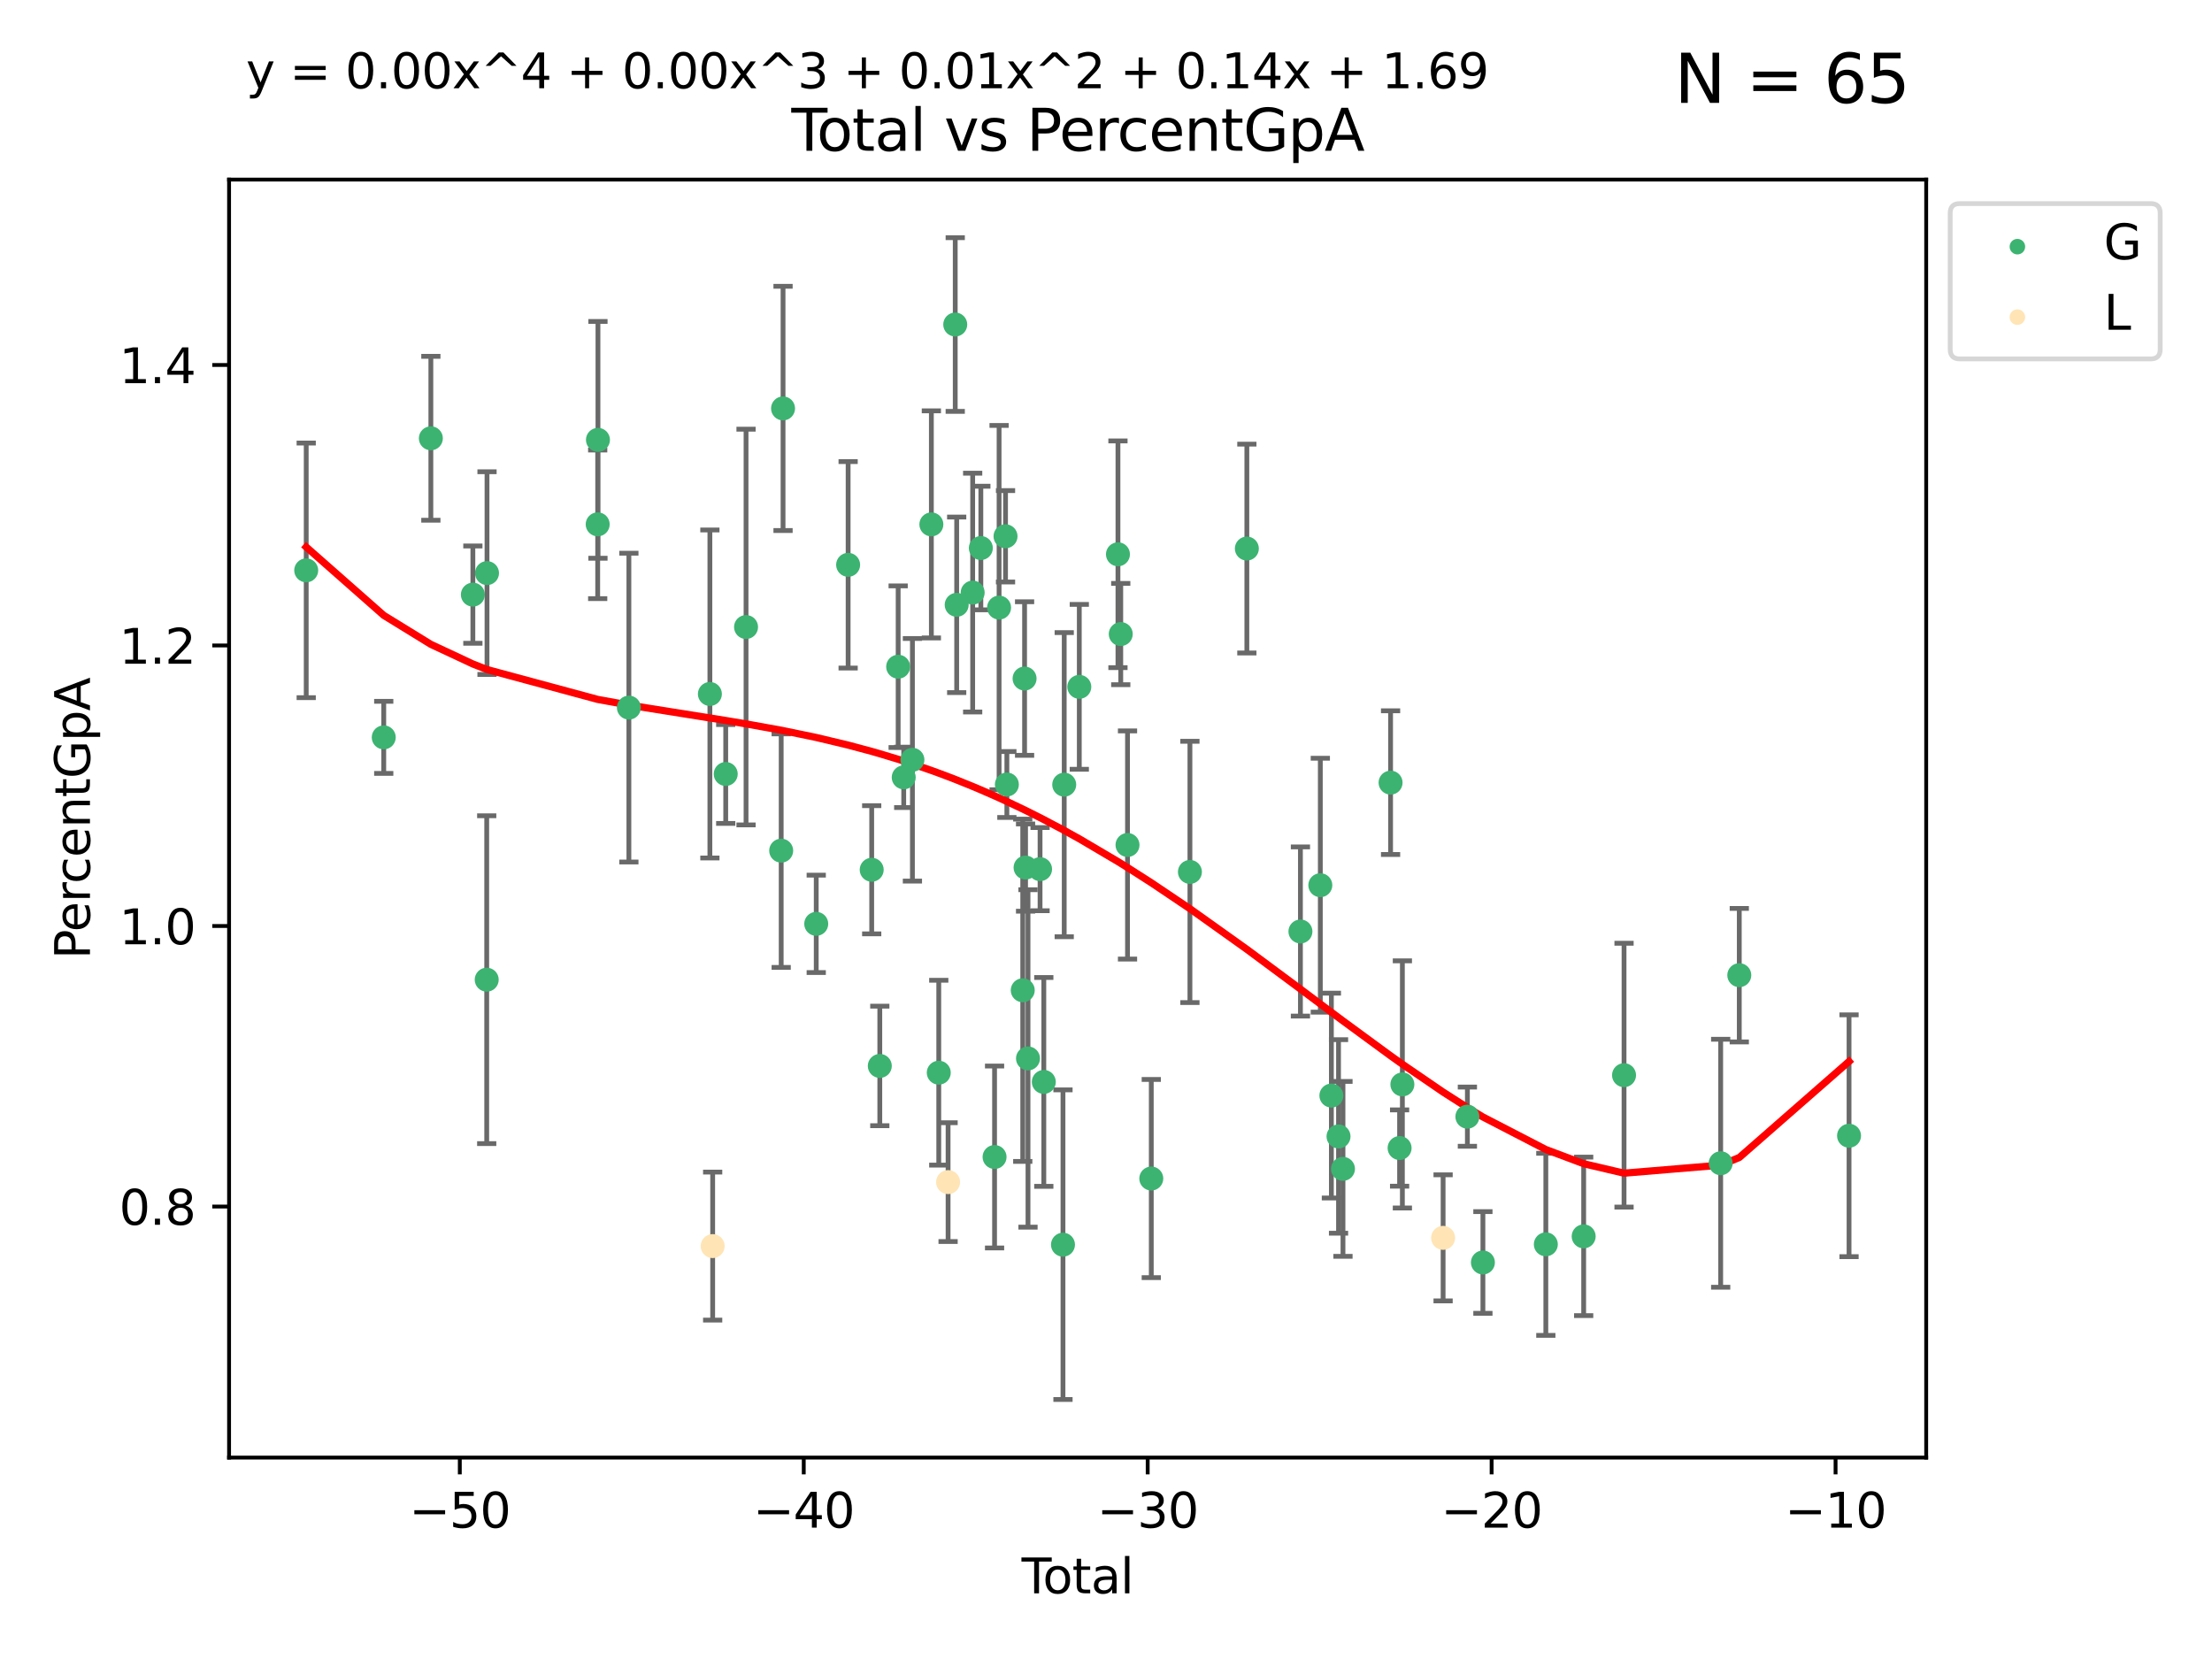 <?xml version="1.0" encoding="utf-8" standalone="no"?>
<!DOCTYPE svg PUBLIC "-//W3C//DTD SVG 1.1//EN"
  "http://www.w3.org/Graphics/SVG/1.1/DTD/svg11.dtd">
<svg xmlns:xlink="http://www.w3.org/1999/xlink" width="460.8pt" height="345.6pt" viewBox="0 0 460.8 345.6" xmlns="http://www.w3.org/2000/svg" version="1.1">
 <defs>
  <style type="text/css">*{stroke-linejoin: round; stroke-linecap: butt}</style>
 </defs>
 <g id="figure_1">
  <g id="patch_1">
   <path d="M 0 345.6 
L 460.8 345.6 
L 460.8 0 
L 0 0 
z
" style="fill: #ffffff"/>
  </g>
  <g id="axes_1">
   <g id="patch_2">
    <path d="M 47.72 303.64 
L 401.26 303.64 
L 401.26 37.411 
L 47.72 37.411 
z
" style="fill: #ffffff"/>
   </g>
   <g id="PathCollection_1">
    <defs>
     <path id="mf339934a9b" d="M 0 1.118 
C 0.297 1.118 0.581 1 0.791 0.791 
C 1 0.581 1.118 0.297 1.118 0 
C 1.118 -0.297 1 -0.581 0.791 -0.791 
C 0.581 -1 0.297 -1.118 0 -1.118 
C -0.297 -1.118 -0.581 -1 -0.791 -0.791 
C -1 -0.581 -1.118 -0.297 -1.118 0 
C -1.118 0.297 -1 0.581 -0.791 0.791 
C -0.581 1 -0.297 1.118 0 1.118 
z
" style="stroke: #3cb371"/>
    </defs>
    <g clip-path="url(#p3afddd580c)">
     <use xlink:href="#mf339934a9b" x="63.79" y="118.816" style="fill: #3cb371; stroke: #3cb371"/>
     <use xlink:href="#mf339934a9b" x="79.941" y="153.606" style="fill: #3cb371; stroke: #3cb371"/>
     <use xlink:href="#mf339934a9b" x="89.756" y="91.305" style="fill: #3cb371; stroke: #3cb371"/>
     <use xlink:href="#mf339934a9b" x="98.507" y="123.872" style="fill: #3cb371; stroke: #3cb371"/>
     <use xlink:href="#mf339934a9b" x="101.391" y="204.085" style="fill: #3cb371; stroke: #3cb371"/>
     <use xlink:href="#mf339934a9b" x="101.454" y="119.387" style="fill: #3cb371; stroke: #3cb371"/>
     <use xlink:href="#mf339934a9b" x="124.51" y="109.229" style="fill: #3cb371; stroke: #3cb371"/>
     <use xlink:href="#mf339934a9b" x="124.565" y="91.63" style="fill: #3cb371; stroke: #3cb371"/>
     <use xlink:href="#mf339934a9b" x="131.008" y="147.406" style="fill: #3cb371; stroke: #3cb371"/>
     <use xlink:href="#mf339934a9b" x="147.883" y="144.568" style="fill: #3cb371; stroke: #3cb371"/>
     <use xlink:href="#mf339934a9b" x="151.182" y="161.236" style="fill: #3cb371; stroke: #3cb371"/>
     <use xlink:href="#mf339934a9b" x="155.414" y="130.623" style="fill: #3cb371; stroke: #3cb371"/>
     <use xlink:href="#mf339934a9b" x="162.736" y="177.207" style="fill: #3cb371; stroke: #3cb371"/>
     <use xlink:href="#mf339934a9b" x="163.123" y="85.081" style="fill: #3cb371; stroke: #3cb371"/>
     <use xlink:href="#mf339934a9b" x="170.036" y="192.454" style="fill: #3cb371; stroke: #3cb371"/>
     <use xlink:href="#mf339934a9b" x="176.681" y="117.663" style="fill: #3cb371; stroke: #3cb371"/>
     <use xlink:href="#mf339934a9b" x="181.591" y="181.187" style="fill: #3cb371; stroke: #3cb371"/>
     <use xlink:href="#mf339934a9b" x="183.279" y="222.054" style="fill: #3cb371; stroke: #3cb371"/>
     <use xlink:href="#mf339934a9b" x="187.104" y="138.888" style="fill: #3cb371; stroke: #3cb371"/>
     <use xlink:href="#mf339934a9b" x="188.261" y="161.938" style="fill: #3cb371; stroke: #3cb371"/>
     <use xlink:href="#mf339934a9b" x="190.074" y="158.281" style="fill: #3cb371; stroke: #3cb371"/>
     <use xlink:href="#mf339934a9b" x="194.021" y="109.24" style="fill: #3cb371; stroke: #3cb371"/>
     <use xlink:href="#mf339934a9b" x="195.562" y="223.459" style="fill: #3cb371; stroke: #3cb371"/>
     <use xlink:href="#mf339934a9b" x="198.993" y="67.604" style="fill: #3cb371; stroke: #3cb371"/>
     <use xlink:href="#mf339934a9b" x="199.295" y="125.996" style="fill: #3cb371; stroke: #3cb371"/>
     <use xlink:href="#mf339934a9b" x="202.625" y="123.449" style="fill: #3cb371; stroke: #3cb371"/>
     <use xlink:href="#mf339934a9b" x="204.328" y="114.166" style="fill: #3cb371; stroke: #3cb371"/>
     <use xlink:href="#mf339934a9b" x="207.186" y="241.024" style="fill: #3cb371; stroke: #3cb371"/>
     <use xlink:href="#mf339934a9b" x="208.129" y="126.572" style="fill: #3cb371; stroke: #3cb371"/>
     <use xlink:href="#mf339934a9b" x="209.469" y="111.717" style="fill: #3cb371; stroke: #3cb371"/>
     <use xlink:href="#mf339934a9b" x="209.75" y="163.427" style="fill: #3cb371; stroke: #3cb371"/>
     <use xlink:href="#mf339934a9b" x="213.057" y="206.291" style="fill: #3cb371; stroke: #3cb371"/>
     <use xlink:href="#mf339934a9b" x="213.438" y="141.353" style="fill: #3cb371; stroke: #3cb371"/>
     <use xlink:href="#mf339934a9b" x="213.645" y="180.731" style="fill: #3cb371; stroke: #3cb371"/>
     <use xlink:href="#mf339934a9b" x="214.151" y="220.493" style="fill: #3cb371; stroke: #3cb371"/>
     <use xlink:href="#mf339934a9b" x="216.664" y="181.058" style="fill: #3cb371; stroke: #3cb371"/>
     <use xlink:href="#mf339934a9b" x="217.444" y="225.384" style="fill: #3cb371; stroke: #3cb371"/>
     <use xlink:href="#mf339934a9b" x="221.438" y="259.29" style="fill: #3cb371; stroke: #3cb371"/>
     <use xlink:href="#mf339934a9b" x="221.697" y="163.459" style="fill: #3cb371; stroke: #3cb371"/>
     <use xlink:href="#mf339934a9b" x="224.838" y="143.083" style="fill: #3cb371; stroke: #3cb371"/>
     <use xlink:href="#mf339934a9b" x="232.891" y="115.469" style="fill: #3cb371; stroke: #3cb371"/>
     <use xlink:href="#mf339934a9b" x="233.474" y="132.085" style="fill: #3cb371; stroke: #3cb371"/>
     <use xlink:href="#mf339934a9b" x="234.882" y="176.025" style="fill: #3cb371; stroke: #3cb371"/>
     <use xlink:href="#mf339934a9b" x="239.833" y="245.509" style="fill: #3cb371; stroke: #3cb371"/>
     <use xlink:href="#mf339934a9b" x="247.882" y="181.639" style="fill: #3cb371; stroke: #3cb371"/>
     <use xlink:href="#mf339934a9b" x="259.742" y="114.275" style="fill: #3cb371; stroke: #3cb371"/>
     <use xlink:href="#mf339934a9b" x="270.904" y="194.046" style="fill: #3cb371; stroke: #3cb371"/>
     <use xlink:href="#mf339934a9b" x="275.047" y="184.404" style="fill: #3cb371; stroke: #3cb371"/>
     <use xlink:href="#mf339934a9b" x="277.352" y="228.227" style="fill: #3cb371; stroke: #3cb371"/>
     <use xlink:href="#mf339934a9b" x="278.84" y="236.741" style="fill: #3cb371; stroke: #3cb371"/>
     <use xlink:href="#mf339934a9b" x="279.767" y="243.496" style="fill: #3cb371; stroke: #3cb371"/>
     <use xlink:href="#mf339934a9b" x="289.682" y="163.037" style="fill: #3cb371; stroke: #3cb371"/>
     <use xlink:href="#mf339934a9b" x="291.562" y="239.157" style="fill: #3cb371; stroke: #3cb371"/>
     <use xlink:href="#mf339934a9b" x="292.141" y="225.904" style="fill: #3cb371; stroke: #3cb371"/>
     <use xlink:href="#mf339934a9b" x="305.683" y="232.623" style="fill: #3cb371; stroke: #3cb371"/>
     <use xlink:href="#mf339934a9b" x="308.917" y="262.997" style="fill: #3cb371; stroke: #3cb371"/>
     <use xlink:href="#mf339934a9b" x="322.024" y="259.217" style="fill: #3cb371; stroke: #3cb371"/>
     <use xlink:href="#mf339934a9b" x="329.908" y="257.557" style="fill: #3cb371; stroke: #3cb371"/>
     <use xlink:href="#mf339934a9b" x="338.317" y="223.981" style="fill: #3cb371; stroke: #3cb371"/>
     <use xlink:href="#mf339934a9b" x="358.45" y="242.326" style="fill: #3cb371; stroke: #3cb371"/>
     <use xlink:href="#mf339934a9b" x="362.326" y="203.147" style="fill: #3cb371; stroke: #3cb371"/>
     <use xlink:href="#mf339934a9b" x="385.19" y="236.596" style="fill: #3cb371; stroke: #3cb371"/>
    </g>
   </g>
   <g id="PathCollection_2">
    <defs>
     <path id="m9e0f68ca9f" d="M 0 1.118 
C 0.297 1.118 0.581 1 0.791 0.791 
C 1 0.581 1.118 0.297 1.118 0 
C 1.118 -0.297 1 -0.581 0.791 -0.791 
C 0.581 -1 0.297 -1.118 0 -1.118 
C -0.297 -1.118 -0.581 -1 -0.791 -0.791 
C -1 -0.581 -1.118 -0.297 -1.118 0 
C -1.118 0.297 -1 0.581 -0.791 0.791 
C -0.581 1 -0.297 1.118 0 1.118 
z
" style="stroke: #ffe4b5"/>
    </defs>
    <g clip-path="url(#p3afddd580c)">
     <use xlink:href="#m9e0f68ca9f" x="148.462" y="259.583" style="fill: #ffe4b5; stroke: #ffe4b5"/>
     <use xlink:href="#m9e0f68ca9f" x="197.504" y="246.254" style="fill: #ffe4b5; stroke: #ffe4b5"/>
     <use xlink:href="#m9e0f68ca9f" x="300.625" y="257.868" style="fill: #ffe4b5; stroke: #ffe4b5"/>
    </g>
   </g>
   <g id="matplotlib.axis_1">
    <g id="xtick_1">
     <g id="line2d_1">
      <defs>
       <path id="me7902b4411" d="M 0 0 
L 0 3.5 
" style="stroke: #000000; stroke-width: 0.8"/>
      </defs>
      <g>
       <use xlink:href="#me7902b4411" x="95.786" y="303.64" style="stroke: #000000; stroke-width: 0.8"/>
      </g>
     </g>
     <g id="text_1">
      <!-- −50 -->
      <g transform="translate(85.234 318.238)scale(0.1 -0.1)">
       <defs>
        <path id="DejaVuSans-2212" d="M 678 2272 
L 4684 2272 
L 4684 1741 
L 678 1741 
L 678 2272 
z
" transform="scale(0.016)"/>
        <path id="DejaVuSans-35" d="M 691 4666 
L 3169 4666 
L 3169 4134 
L 1269 4134 
L 1269 2991 
Q 1406 3038 1543 3061 
Q 1681 3084 1819 3084 
Q 2600 3084 3056 2656 
Q 3513 2228 3513 1497 
Q 3513 744 3044 326 
Q 2575 -91 1722 -91 
Q 1428 -91 1123 -41 
Q 819 9 494 109 
L 494 744 
Q 775 591 1075 516 
Q 1375 441 1709 441 
Q 2250 441 2565 725 
Q 2881 1009 2881 1497 
Q 2881 1984 2565 2268 
Q 2250 2553 1709 2553 
Q 1456 2553 1204 2497 
Q 953 2441 691 2322 
L 691 4666 
z
" transform="scale(0.016)"/>
        <path id="DejaVuSans-30" d="M 2034 4250 
Q 1547 4250 1301 3770 
Q 1056 3291 1056 2328 
Q 1056 1369 1301 889 
Q 1547 409 2034 409 
Q 2525 409 2770 889 
Q 3016 1369 3016 2328 
Q 3016 3291 2770 3770 
Q 2525 4250 2034 4250 
z
M 2034 4750 
Q 2819 4750 3233 4129 
Q 3647 3509 3647 2328 
Q 3647 1150 3233 529 
Q 2819 -91 2034 -91 
Q 1250 -91 836 529 
Q 422 1150 422 2328 
Q 422 3509 836 4129 
Q 1250 4750 2034 4750 
z
" transform="scale(0.016)"/>
       </defs>
       <use xlink:href="#DejaVuSans-2212"/>
       <use xlink:href="#DejaVuSans-35" x="83.789"/>
       <use xlink:href="#DejaVuSans-30" x="147.412"/>
      </g>
     </g>
    </g>
    <g id="xtick_2">
     <g id="line2d_2">
      <g>
       <use xlink:href="#me7902b4411" x="167.435" y="303.64" style="stroke: #000000; stroke-width: 0.8"/>
      </g>
     </g>
     <g id="text_2">
      <!-- −40 -->
      <g transform="translate(156.883 318.238)scale(0.1 -0.1)">
       <defs>
        <path id="DejaVuSans-34" d="M 2419 4116 
L 825 1625 
L 2419 1625 
L 2419 4116 
z
M 2253 4666 
L 3047 4666 
L 3047 1625 
L 3713 1625 
L 3713 1100 
L 3047 1100 
L 3047 0 
L 2419 0 
L 2419 1100 
L 313 1100 
L 313 1709 
L 2253 4666 
z
" transform="scale(0.016)"/>
       </defs>
       <use xlink:href="#DejaVuSans-2212"/>
       <use xlink:href="#DejaVuSans-34" x="83.789"/>
       <use xlink:href="#DejaVuSans-30" x="147.412"/>
      </g>
     </g>
    </g>
    <g id="xtick_3">
     <g id="line2d_3">
      <g>
       <use xlink:href="#me7902b4411" x="239.084" y="303.64" style="stroke: #000000; stroke-width: 0.8"/>
      </g>
     </g>
     <g id="text_3">
      <!-- −30 -->
      <g transform="translate(228.532 318.238)scale(0.1 -0.1)">
       <defs>
        <path id="DejaVuSans-33" d="M 2597 2516 
Q 3050 2419 3304 2112 
Q 3559 1806 3559 1356 
Q 3559 666 3084 287 
Q 2609 -91 1734 -91 
Q 1441 -91 1130 -33 
Q 819 25 488 141 
L 488 750 
Q 750 597 1062 519 
Q 1375 441 1716 441 
Q 2309 441 2620 675 
Q 2931 909 2931 1356 
Q 2931 1769 2642 2001 
Q 2353 2234 1838 2234 
L 1294 2234 
L 1294 2753 
L 1863 2753 
Q 2328 2753 2575 2939 
Q 2822 3125 2822 3475 
Q 2822 3834 2567 4026 
Q 2313 4219 1838 4219 
Q 1578 4219 1281 4162 
Q 984 4106 628 3988 
L 628 4550 
Q 988 4650 1302 4700 
Q 1616 4750 1894 4750 
Q 2613 4750 3031 4423 
Q 3450 4097 3450 3541 
Q 3450 3153 3228 2886 
Q 3006 2619 2597 2516 
z
" transform="scale(0.016)"/>
       </defs>
       <use xlink:href="#DejaVuSans-2212"/>
       <use xlink:href="#DejaVuSans-33" x="83.789"/>
       <use xlink:href="#DejaVuSans-30" x="147.412"/>
      </g>
     </g>
    </g>
    <g id="xtick_4">
     <g id="line2d_4">
      <g>
       <use xlink:href="#me7902b4411" x="310.733" y="303.64" style="stroke: #000000; stroke-width: 0.8"/>
      </g>
     </g>
     <g id="text_4">
      <!-- −20 -->
      <g transform="translate(300.18 318.238)scale(0.1 -0.1)">
       <defs>
        <path id="DejaVuSans-32" d="M 1228 531 
L 3431 531 
L 3431 0 
L 469 0 
L 469 531 
Q 828 903 1448 1529 
Q 2069 2156 2228 2338 
Q 2531 2678 2651 2914 
Q 2772 3150 2772 3378 
Q 2772 3750 2511 3984 
Q 2250 4219 1831 4219 
Q 1534 4219 1204 4116 
Q 875 4013 500 3803 
L 500 4441 
Q 881 4594 1212 4672 
Q 1544 4750 1819 4750 
Q 2544 4750 2975 4387 
Q 3406 4025 3406 3419 
Q 3406 3131 3298 2873 
Q 3191 2616 2906 2266 
Q 2828 2175 2409 1742 
Q 1991 1309 1228 531 
z
" transform="scale(0.016)"/>
       </defs>
       <use xlink:href="#DejaVuSans-2212"/>
       <use xlink:href="#DejaVuSans-32" x="83.789"/>
       <use xlink:href="#DejaVuSans-30" x="147.412"/>
      </g>
     </g>
    </g>
    <g id="xtick_5">
     <g id="line2d_5">
      <g>
       <use xlink:href="#me7902b4411" x="382.382" y="303.64" style="stroke: #000000; stroke-width: 0.8"/>
      </g>
     </g>
     <g id="text_5">
      <!-- −10 -->
      <g transform="translate(371.829 318.238)scale(0.1 -0.1)">
       <defs>
        <path id="DejaVuSans-31" d="M 794 531 
L 1825 531 
L 1825 4091 
L 703 3866 
L 703 4441 
L 1819 4666 
L 2450 4666 
L 2450 531 
L 3481 531 
L 3481 0 
L 794 0 
L 794 531 
z
" transform="scale(0.016)"/>
       </defs>
       <use xlink:href="#DejaVuSans-2212"/>
       <use xlink:href="#DejaVuSans-31" x="83.789"/>
       <use xlink:href="#DejaVuSans-30" x="147.412"/>
      </g>
     </g>
    </g>
    <g id="text_6">
     <!-- Total -->
     <g transform="translate(212.813 331.917)scale(0.1 -0.1)">
      <defs>
       <path id="DejaVuSans-54" d="M -19 4666 
L 3928 4666 
L 3928 4134 
L 2272 4134 
L 2272 0 
L 1638 0 
L 1638 4134 
L -19 4134 
L -19 4666 
z
" transform="scale(0.016)"/>
       <path id="DejaVuSans-6f" d="M 1959 3097 
Q 1497 3097 1228 2736 
Q 959 2375 959 1747 
Q 959 1119 1226 758 
Q 1494 397 1959 397 
Q 2419 397 2687 759 
Q 2956 1122 2956 1747 
Q 2956 2369 2687 2733 
Q 2419 3097 1959 3097 
z
M 1959 3584 
Q 2709 3584 3137 3096 
Q 3566 2609 3566 1747 
Q 3566 888 3137 398 
Q 2709 -91 1959 -91 
Q 1206 -91 779 398 
Q 353 888 353 1747 
Q 353 2609 779 3096 
Q 1206 3584 1959 3584 
z
" transform="scale(0.016)"/>
       <path id="DejaVuSans-74" d="M 1172 4494 
L 1172 3500 
L 2356 3500 
L 2356 3053 
L 1172 3053 
L 1172 1153 
Q 1172 725 1289 603 
Q 1406 481 1766 481 
L 2356 481 
L 2356 0 
L 1766 0 
Q 1100 0 847 248 
Q 594 497 594 1153 
L 594 3053 
L 172 3053 
L 172 3500 
L 594 3500 
L 594 4494 
L 1172 4494 
z
" transform="scale(0.016)"/>
       <path id="DejaVuSans-61" d="M 2194 1759 
Q 1497 1759 1228 1600 
Q 959 1441 959 1056 
Q 959 750 1161 570 
Q 1363 391 1709 391 
Q 2188 391 2477 730 
Q 2766 1069 2766 1631 
L 2766 1759 
L 2194 1759 
z
M 3341 1997 
L 3341 0 
L 2766 0 
L 2766 531 
Q 2569 213 2275 61 
Q 1981 -91 1556 -91 
Q 1019 -91 701 211 
Q 384 513 384 1019 
Q 384 1609 779 1909 
Q 1175 2209 1959 2209 
L 2766 2209 
L 2766 2266 
Q 2766 2663 2505 2880 
Q 2244 3097 1772 3097 
Q 1472 3097 1187 3025 
Q 903 2953 641 2809 
L 641 3341 
Q 956 3463 1253 3523 
Q 1550 3584 1831 3584 
Q 2591 3584 2966 3190 
Q 3341 2797 3341 1997 
z
" transform="scale(0.016)"/>
       <path id="DejaVuSans-6c" d="M 603 4863 
L 1178 4863 
L 1178 0 
L 603 0 
L 603 4863 
z
" transform="scale(0.016)"/>
      </defs>
      <use xlink:href="#DejaVuSans-54"/>
      <use xlink:href="#DejaVuSans-6f" x="44.084"/>
      <use xlink:href="#DejaVuSans-74" x="105.266"/>
      <use xlink:href="#DejaVuSans-61" x="144.475"/>
      <use xlink:href="#DejaVuSans-6c" x="205.754"/>
     </g>
    </g>
   </g>
   <g id="matplotlib.axis_2">
    <g id="ytick_1">
     <g id="line2d_6">
      <defs>
       <path id="me7e50b4ae8" d="M 0 0 
L -3.5 0 
" style="stroke: #000000; stroke-width: 0.8"/>
      </defs>
      <g>
       <use xlink:href="#me7e50b4ae8" x="47.72" y="251.345" style="stroke: #000000; stroke-width: 0.8"/>
      </g>
     </g>
     <g id="text_7">
      <!-- 0.8 -->
      <g transform="translate(24.817 255.144)scale(0.1 -0.1)">
       <defs>
        <path id="DejaVuSans-2e" d="M 684 794 
L 1344 794 
L 1344 0 
L 684 0 
L 684 794 
z
" transform="scale(0.016)"/>
        <path id="DejaVuSans-38" d="M 2034 2216 
Q 1584 2216 1326 1975 
Q 1069 1734 1069 1313 
Q 1069 891 1326 650 
Q 1584 409 2034 409 
Q 2484 409 2743 651 
Q 3003 894 3003 1313 
Q 3003 1734 2745 1975 
Q 2488 2216 2034 2216 
z
M 1403 2484 
Q 997 2584 770 2862 
Q 544 3141 544 3541 
Q 544 4100 942 4425 
Q 1341 4750 2034 4750 
Q 2731 4750 3128 4425 
Q 3525 4100 3525 3541 
Q 3525 3141 3298 2862 
Q 3072 2584 2669 2484 
Q 3125 2378 3379 2068 
Q 3634 1759 3634 1313 
Q 3634 634 3220 271 
Q 2806 -91 2034 -91 
Q 1263 -91 848 271 
Q 434 634 434 1313 
Q 434 1759 690 2068 
Q 947 2378 1403 2484 
z
M 1172 3481 
Q 1172 3119 1398 2916 
Q 1625 2713 2034 2713 
Q 2441 2713 2670 2916 
Q 2900 3119 2900 3481 
Q 2900 3844 2670 4047 
Q 2441 4250 2034 4250 
Q 1625 4250 1398 4047 
Q 1172 3844 1172 3481 
z
" transform="scale(0.016)"/>
       </defs>
       <use xlink:href="#DejaVuSans-30"/>
       <use xlink:href="#DejaVuSans-2e" x="63.623"/>
       <use xlink:href="#DejaVuSans-38" x="95.41"/>
      </g>
     </g>
    </g>
    <g id="ytick_2">
     <g id="line2d_7">
      <g>
       <use xlink:href="#me7e50b4ae8" x="47.72" y="192.906" style="stroke: #000000; stroke-width: 0.8"/>
      </g>
     </g>
     <g id="text_8">
      <!-- 1.0 -->
      <g transform="translate(24.817 196.705)scale(0.1 -0.1)">
       <use xlink:href="#DejaVuSans-31"/>
       <use xlink:href="#DejaVuSans-2e" x="63.623"/>
       <use xlink:href="#DejaVuSans-30" x="95.41"/>
      </g>
     </g>
    </g>
    <g id="ytick_3">
     <g id="line2d_8">
      <g>
       <use xlink:href="#me7e50b4ae8" x="47.72" y="134.466" style="stroke: #000000; stroke-width: 0.8"/>
      </g>
     </g>
     <g id="text_9">
      <!-- 1.2 -->
      <g transform="translate(24.817 138.266)scale(0.1 -0.1)">
       <use xlink:href="#DejaVuSans-31"/>
       <use xlink:href="#DejaVuSans-2e" x="63.623"/>
       <use xlink:href="#DejaVuSans-32" x="95.41"/>
      </g>
     </g>
    </g>
    <g id="ytick_4">
     <g id="line2d_9">
      <g>
       <use xlink:href="#me7e50b4ae8" x="47.72" y="76.027" style="stroke: #000000; stroke-width: 0.8"/>
      </g>
     </g>
     <g id="text_10">
      <!-- 1.4 -->
      <g transform="translate(24.817 79.826)scale(0.1 -0.1)">
       <use xlink:href="#DejaVuSans-31"/>
       <use xlink:href="#DejaVuSans-2e" x="63.623"/>
       <use xlink:href="#DejaVuSans-34" x="95.41"/>
      </g>
     </g>
    </g>
    <g id="text_11">
     <!-- PercentGpA -->
     <g transform="translate(18.737 199.802)rotate(-90)scale(0.1 -0.1)">
      <defs>
       <path id="DejaVuSans-50" d="M 1259 4147 
L 1259 2394 
L 2053 2394 
Q 2494 2394 2734 2622 
Q 2975 2850 2975 3272 
Q 2975 3691 2734 3919 
Q 2494 4147 2053 4147 
L 1259 4147 
z
M 628 4666 
L 2053 4666 
Q 2838 4666 3239 4311 
Q 3641 3956 3641 3272 
Q 3641 2581 3239 2228 
Q 2838 1875 2053 1875 
L 1259 1875 
L 1259 0 
L 628 0 
L 628 4666 
z
" transform="scale(0.016)"/>
       <path id="DejaVuSans-65" d="M 3597 1894 
L 3597 1613 
L 953 1613 
Q 991 1019 1311 708 
Q 1631 397 2203 397 
Q 2534 397 2845 478 
Q 3156 559 3463 722 
L 3463 178 
Q 3153 47 2828 -22 
Q 2503 -91 2169 -91 
Q 1331 -91 842 396 
Q 353 884 353 1716 
Q 353 2575 817 3079 
Q 1281 3584 2069 3584 
Q 2775 3584 3186 3129 
Q 3597 2675 3597 1894 
z
M 3022 2063 
Q 3016 2534 2758 2815 
Q 2500 3097 2075 3097 
Q 1594 3097 1305 2825 
Q 1016 2553 972 2059 
L 3022 2063 
z
" transform="scale(0.016)"/>
       <path id="DejaVuSans-72" d="M 2631 2963 
Q 2534 3019 2420 3045 
Q 2306 3072 2169 3072 
Q 1681 3072 1420 2755 
Q 1159 2438 1159 1844 
L 1159 0 
L 581 0 
L 581 3500 
L 1159 3500 
L 1159 2956 
Q 1341 3275 1631 3429 
Q 1922 3584 2338 3584 
Q 2397 3584 2469 3576 
Q 2541 3569 2628 3553 
L 2631 2963 
z
" transform="scale(0.016)"/>
       <path id="DejaVuSans-63" d="M 3122 3366 
L 3122 2828 
Q 2878 2963 2633 3030 
Q 2388 3097 2138 3097 
Q 1578 3097 1268 2742 
Q 959 2388 959 1747 
Q 959 1106 1268 751 
Q 1578 397 2138 397 
Q 2388 397 2633 464 
Q 2878 531 3122 666 
L 3122 134 
Q 2881 22 2623 -34 
Q 2366 -91 2075 -91 
Q 1284 -91 818 406 
Q 353 903 353 1747 
Q 353 2603 823 3093 
Q 1294 3584 2113 3584 
Q 2378 3584 2631 3529 
Q 2884 3475 3122 3366 
z
" transform="scale(0.016)"/>
       <path id="DejaVuSans-6e" d="M 3513 2113 
L 3513 0 
L 2938 0 
L 2938 2094 
Q 2938 2591 2744 2837 
Q 2550 3084 2163 3084 
Q 1697 3084 1428 2787 
Q 1159 2491 1159 1978 
L 1159 0 
L 581 0 
L 581 3500 
L 1159 3500 
L 1159 2956 
Q 1366 3272 1645 3428 
Q 1925 3584 2291 3584 
Q 2894 3584 3203 3211 
Q 3513 2838 3513 2113 
z
" transform="scale(0.016)"/>
       <path id="DejaVuSans-47" d="M 3809 666 
L 3809 1919 
L 2778 1919 
L 2778 2438 
L 4434 2438 
L 4434 434 
Q 4069 175 3628 42 
Q 3188 -91 2688 -91 
Q 1594 -91 976 548 
Q 359 1188 359 2328 
Q 359 3472 976 4111 
Q 1594 4750 2688 4750 
Q 3144 4750 3555 4637 
Q 3966 4525 4313 4306 
L 4313 3634 
Q 3963 3931 3569 4081 
Q 3175 4231 2741 4231 
Q 1884 4231 1454 3753 
Q 1025 3275 1025 2328 
Q 1025 1384 1454 906 
Q 1884 428 2741 428 
Q 3075 428 3337 486 
Q 3600 544 3809 666 
z
" transform="scale(0.016)"/>
       <path id="DejaVuSans-70" d="M 1159 525 
L 1159 -1331 
L 581 -1331 
L 581 3500 
L 1159 3500 
L 1159 2969 
Q 1341 3281 1617 3432 
Q 1894 3584 2278 3584 
Q 2916 3584 3314 3078 
Q 3713 2572 3713 1747 
Q 3713 922 3314 415 
Q 2916 -91 2278 -91 
Q 1894 -91 1617 61 
Q 1341 213 1159 525 
z
M 3116 1747 
Q 3116 2381 2855 2742 
Q 2594 3103 2138 3103 
Q 1681 3103 1420 2742 
Q 1159 2381 1159 1747 
Q 1159 1113 1420 752 
Q 1681 391 2138 391 
Q 2594 391 2855 752 
Q 3116 1113 3116 1747 
z
" transform="scale(0.016)"/>
       <path id="DejaVuSans-41" d="M 2188 4044 
L 1331 1722 
L 3047 1722 
L 2188 4044 
z
M 1831 4666 
L 2547 4666 
L 4325 0 
L 3669 0 
L 3244 1197 
L 1141 1197 
L 716 0 
L 50 0 
L 1831 4666 
z
" transform="scale(0.016)"/>
      </defs>
      <use xlink:href="#DejaVuSans-50"/>
      <use xlink:href="#DejaVuSans-65" x="56.678"/>
      <use xlink:href="#DejaVuSans-72" x="118.201"/>
      <use xlink:href="#DejaVuSans-63" x="157.064"/>
      <use xlink:href="#DejaVuSans-65" x="212.045"/>
      <use xlink:href="#DejaVuSans-6e" x="273.568"/>
      <use xlink:href="#DejaVuSans-74" x="336.947"/>
      <use xlink:href="#DejaVuSans-47" x="376.156"/>
      <use xlink:href="#DejaVuSans-70" x="453.646"/>
      <use xlink:href="#DejaVuSans-41" x="517.123"/>
     </g>
    </g>
   </g>
   <g id="LineCollection_1">
    <path d="M 63.79 145.335 
L 63.79 92.296 
" clip-path="url(#p3afddd580c)" style="fill: none; stroke: #696969"/>
    <path d="M 79.941 161.116 
L 79.941 146.097 
" clip-path="url(#p3afddd580c)" style="fill: none; stroke: #696969"/>
    <path d="M 89.756 108.377 
L 89.756 74.233 
" clip-path="url(#p3afddd580c)" style="fill: none; stroke: #696969"/>
    <path d="M 98.507 134.006 
L 98.507 113.739 
" clip-path="url(#p3afddd580c)" style="fill: none; stroke: #696969"/>
    <path d="M 101.391 238.23 
L 101.391 169.94 
" clip-path="url(#p3afddd580c)" style="fill: none; stroke: #696969"/>
    <path d="M 101.454 140.499 
L 101.454 98.276 
" clip-path="url(#p3afddd580c)" style="fill: none; stroke: #696969"/>
    <path d="M 124.51 124.708 
L 124.51 93.749 
" clip-path="url(#p3afddd580c)" style="fill: none; stroke: #696969"/>
    <path d="M 124.565 116.295 
L 124.565 66.966 
" clip-path="url(#p3afddd580c)" style="fill: none; stroke: #696969"/>
    <path d="M 131.008 179.573 
L 131.008 115.24 
" clip-path="url(#p3afddd580c)" style="fill: none; stroke: #696969"/>
    <path d="M 147.883 178.735 
L 147.883 110.4 
" clip-path="url(#p3afddd580c)" style="fill: none; stroke: #696969"/>
    <path d="M 151.182 171.534 
L 151.182 150.938 
" clip-path="url(#p3afddd580c)" style="fill: none; stroke: #696969"/>
    <path d="M 155.414 171.838 
L 155.414 89.409 
" clip-path="url(#p3afddd580c)" style="fill: none; stroke: #696969"/>
    <path d="M 162.736 201.529 
L 162.736 152.885 
" clip-path="url(#p3afddd580c)" style="fill: none; stroke: #696969"/>
    <path d="M 163.123 110.519 
L 163.123 59.643 
" clip-path="url(#p3afddd580c)" style="fill: none; stroke: #696969"/>
    <path d="M 170.036 202.597 
L 170.036 182.311 
" clip-path="url(#p3afddd580c)" style="fill: none; stroke: #696969"/>
    <path d="M 176.681 139.165 
L 176.681 96.16 
" clip-path="url(#p3afddd580c)" style="fill: none; stroke: #696969"/>
    <path d="M 181.591 194.541 
L 181.591 167.834 
" clip-path="url(#p3afddd580c)" style="fill: none; stroke: #696969"/>
    <path d="M 183.279 234.504 
L 183.279 209.603 
" clip-path="url(#p3afddd580c)" style="fill: none; stroke: #696969"/>
    <path d="M 187.104 155.724 
L 187.104 122.053 
" clip-path="url(#p3afddd580c)" style="fill: none; stroke: #696969"/>
    <path d="M 188.261 168.232 
L 188.261 155.644 
" clip-path="url(#p3afddd580c)" style="fill: none; stroke: #696969"/>
    <path d="M 190.074 183.547 
L 190.074 133.014 
" clip-path="url(#p3afddd580c)" style="fill: none; stroke: #696969"/>
    <path d="M 194.021 132.894 
L 194.021 85.586 
" clip-path="url(#p3afddd580c)" style="fill: none; stroke: #696969"/>
    <path d="M 195.562 242.714 
L 195.562 204.204 
" clip-path="url(#p3afddd580c)" style="fill: none; stroke: #696969"/>
    <path d="M 198.993 85.696 
L 198.993 49.513 
" clip-path="url(#p3afddd580c)" style="fill: none; stroke: #696969"/>
    <path d="M 199.295 144.278 
L 199.295 107.713 
" clip-path="url(#p3afddd580c)" style="fill: none; stroke: #696969"/>
    <path d="M 202.625 148.326 
L 202.625 98.572 
" clip-path="url(#p3afddd580c)" style="fill: none; stroke: #696969"/>
    <path d="M 204.328 127.041 
L 204.328 101.292 
" clip-path="url(#p3afddd580c)" style="fill: none; stroke: #696969"/>
    <path d="M 207.186 259.972 
L 207.186 222.077 
" clip-path="url(#p3afddd580c)" style="fill: none; stroke: #696969"/>
    <path d="M 208.129 164.519 
L 208.129 88.625 
" clip-path="url(#p3afddd580c)" style="fill: none; stroke: #696969"/>
    <path d="M 209.469 121.236 
L 209.469 102.198 
" clip-path="url(#p3afddd580c)" style="fill: none; stroke: #696969"/>
    <path d="M 209.75 170.292 
L 209.75 156.562 
" clip-path="url(#p3afddd580c)" style="fill: none; stroke: #696969"/>
    <path d="M 213.057 241.942 
L 213.057 170.64 
" clip-path="url(#p3afddd580c)" style="fill: none; stroke: #696969"/>
    <path d="M 213.438 157.349 
L 213.438 125.357 
" clip-path="url(#p3afddd580c)" style="fill: none; stroke: #696969"/>
    <path d="M 213.645 189.817 
L 213.645 171.646 
" clip-path="url(#p3afddd580c)" style="fill: none; stroke: #696969"/>
    <path d="M 214.151 255.64 
L 214.151 185.347 
" clip-path="url(#p3afddd580c)" style="fill: none; stroke: #696969"/>
    <path d="M 216.664 189.72 
L 216.664 172.397 
" clip-path="url(#p3afddd580c)" style="fill: none; stroke: #696969"/>
    <path d="M 217.444 247.135 
L 217.444 203.632 
" clip-path="url(#p3afddd580c)" style="fill: none; stroke: #696969"/>
    <path d="M 221.438 291.539 
L 221.438 227.042 
" clip-path="url(#p3afddd580c)" style="fill: none; stroke: #696969"/>
    <path d="M 221.697 195.139 
L 221.697 131.78 
" clip-path="url(#p3afddd580c)" style="fill: none; stroke: #696969"/>
    <path d="M 224.838 160.254 
L 224.838 125.911 
" clip-path="url(#p3afddd580c)" style="fill: none; stroke: #696969"/>
    <path d="M 232.891 139.085 
L 232.891 91.853 
" clip-path="url(#p3afddd580c)" style="fill: none; stroke: #696969"/>
    <path d="M 233.474 142.634 
L 233.474 121.535 
" clip-path="url(#p3afddd580c)" style="fill: none; stroke: #696969"/>
    <path d="M 234.882 199.792 
L 234.882 152.259 
" clip-path="url(#p3afddd580c)" style="fill: none; stroke: #696969"/>
    <path d="M 239.833 266.148 
L 239.833 224.87 
" clip-path="url(#p3afddd580c)" style="fill: none; stroke: #696969"/>
    <path d="M 247.882 208.854 
L 247.882 154.425 
" clip-path="url(#p3afddd580c)" style="fill: none; stroke: #696969"/>
    <path d="M 259.742 136.029 
L 259.742 92.521 
" clip-path="url(#p3afddd580c)" style="fill: none; stroke: #696969"/>
    <path d="M 270.904 211.666 
L 270.904 176.426 
" clip-path="url(#p3afddd580c)" style="fill: none; stroke: #696969"/>
    <path d="M 275.047 210.849 
L 275.047 157.959 
" clip-path="url(#p3afddd580c)" style="fill: none; stroke: #696969"/>
    <path d="M 277.352 249.56 
L 277.352 206.894 
" clip-path="url(#p3afddd580c)" style="fill: none; stroke: #696969"/>
    <path d="M 278.84 256.901 
L 278.84 216.581 
" clip-path="url(#p3afddd580c)" style="fill: none; stroke: #696969"/>
    <path d="M 279.767 261.714 
L 279.767 225.278 
" clip-path="url(#p3afddd580c)" style="fill: none; stroke: #696969"/>
    <path d="M 289.682 178.003 
L 289.682 148.071 
" clip-path="url(#p3afddd580c)" style="fill: none; stroke: #696969"/>
    <path d="M 291.562 247.104 
L 291.562 231.211 
" clip-path="url(#p3afddd580c)" style="fill: none; stroke: #696969"/>
    <path d="M 292.141 251.648 
L 292.141 200.159 
" clip-path="url(#p3afddd580c)" style="fill: none; stroke: #696969"/>
    <path d="M 305.683 238.789 
L 305.683 226.456 
" clip-path="url(#p3afddd580c)" style="fill: none; stroke: #696969"/>
    <path d="M 308.917 273.591 
L 308.917 252.403 
" clip-path="url(#p3afddd580c)" style="fill: none; stroke: #696969"/>
    <path d="M 322.024 278.186 
L 322.024 240.248 
" clip-path="url(#p3afddd580c)" style="fill: none; stroke: #696969"/>
    <path d="M 329.908 274.068 
L 329.908 241.045 
" clip-path="url(#p3afddd580c)" style="fill: none; stroke: #696969"/>
    <path d="M 338.317 251.463 
L 338.317 196.498 
" clip-path="url(#p3afddd580c)" style="fill: none; stroke: #696969"/>
    <path d="M 358.45 268.152 
L 358.45 216.5 
" clip-path="url(#p3afddd580c)" style="fill: none; stroke: #696969"/>
    <path d="M 362.326 217.056 
L 362.326 189.239 
" clip-path="url(#p3afddd580c)" style="fill: none; stroke: #696969"/>
    <path d="M 385.19 261.782 
L 385.19 211.411 
" clip-path="url(#p3afddd580c)" style="fill: none; stroke: #696969"/>
   </g>
   <g id="line2d_10">
    <defs>
     <path id="m11fcda29c8" d="M 2 0 
L -2 -0 
" style="stroke: #696969"/>
    </defs>
    <g clip-path="url(#p3afddd580c)">
     <use xlink:href="#m11fcda29c8" x="63.79" y="145.335" style="fill: #696969; stroke: #696969"/>
     <use xlink:href="#m11fcda29c8" x="79.941" y="161.116" style="fill: #696969; stroke: #696969"/>
     <use xlink:href="#m11fcda29c8" x="89.756" y="108.377" style="fill: #696969; stroke: #696969"/>
     <use xlink:href="#m11fcda29c8" x="98.507" y="134.006" style="fill: #696969; stroke: #696969"/>
     <use xlink:href="#m11fcda29c8" x="101.391" y="238.23" style="fill: #696969; stroke: #696969"/>
     <use xlink:href="#m11fcda29c8" x="101.454" y="140.499" style="fill: #696969; stroke: #696969"/>
     <use xlink:href="#m11fcda29c8" x="124.51" y="124.708" style="fill: #696969; stroke: #696969"/>
     <use xlink:href="#m11fcda29c8" x="124.565" y="116.295" style="fill: #696969; stroke: #696969"/>
     <use xlink:href="#m11fcda29c8" x="131.008" y="179.573" style="fill: #696969; stroke: #696969"/>
     <use xlink:href="#m11fcda29c8" x="147.883" y="178.735" style="fill: #696969; stroke: #696969"/>
     <use xlink:href="#m11fcda29c8" x="151.182" y="171.534" style="fill: #696969; stroke: #696969"/>
     <use xlink:href="#m11fcda29c8" x="155.414" y="171.838" style="fill: #696969; stroke: #696969"/>
     <use xlink:href="#m11fcda29c8" x="162.736" y="201.529" style="fill: #696969; stroke: #696969"/>
     <use xlink:href="#m11fcda29c8" x="163.123" y="110.519" style="fill: #696969; stroke: #696969"/>
     <use xlink:href="#m11fcda29c8" x="170.036" y="202.597" style="fill: #696969; stroke: #696969"/>
     <use xlink:href="#m11fcda29c8" x="176.681" y="139.165" style="fill: #696969; stroke: #696969"/>
     <use xlink:href="#m11fcda29c8" x="181.591" y="194.541" style="fill: #696969; stroke: #696969"/>
     <use xlink:href="#m11fcda29c8" x="183.279" y="234.504" style="fill: #696969; stroke: #696969"/>
     <use xlink:href="#m11fcda29c8" x="187.104" y="155.724" style="fill: #696969; stroke: #696969"/>
     <use xlink:href="#m11fcda29c8" x="188.261" y="168.232" style="fill: #696969; stroke: #696969"/>
     <use xlink:href="#m11fcda29c8" x="190.074" y="183.547" style="fill: #696969; stroke: #696969"/>
     <use xlink:href="#m11fcda29c8" x="194.021" y="132.894" style="fill: #696969; stroke: #696969"/>
     <use xlink:href="#m11fcda29c8" x="195.562" y="242.714" style="fill: #696969; stroke: #696969"/>
     <use xlink:href="#m11fcda29c8" x="198.993" y="85.696" style="fill: #696969; stroke: #696969"/>
     <use xlink:href="#m11fcda29c8" x="199.295" y="144.278" style="fill: #696969; stroke: #696969"/>
     <use xlink:href="#m11fcda29c8" x="202.625" y="148.326" style="fill: #696969; stroke: #696969"/>
     <use xlink:href="#m11fcda29c8" x="204.328" y="127.041" style="fill: #696969; stroke: #696969"/>
     <use xlink:href="#m11fcda29c8" x="207.186" y="259.972" style="fill: #696969; stroke: #696969"/>
     <use xlink:href="#m11fcda29c8" x="208.129" y="164.519" style="fill: #696969; stroke: #696969"/>
     <use xlink:href="#m11fcda29c8" x="209.469" y="121.236" style="fill: #696969; stroke: #696969"/>
     <use xlink:href="#m11fcda29c8" x="209.75" y="170.292" style="fill: #696969; stroke: #696969"/>
     <use xlink:href="#m11fcda29c8" x="213.057" y="241.942" style="fill: #696969; stroke: #696969"/>
     <use xlink:href="#m11fcda29c8" x="213.438" y="157.349" style="fill: #696969; stroke: #696969"/>
     <use xlink:href="#m11fcda29c8" x="213.645" y="189.817" style="fill: #696969; stroke: #696969"/>
     <use xlink:href="#m11fcda29c8" x="214.151" y="255.64" style="fill: #696969; stroke: #696969"/>
     <use xlink:href="#m11fcda29c8" x="216.664" y="189.72" style="fill: #696969; stroke: #696969"/>
     <use xlink:href="#m11fcda29c8" x="217.444" y="247.135" style="fill: #696969; stroke: #696969"/>
     <use xlink:href="#m11fcda29c8" x="221.438" y="291.539" style="fill: #696969; stroke: #696969"/>
     <use xlink:href="#m11fcda29c8" x="221.697" y="195.139" style="fill: #696969; stroke: #696969"/>
     <use xlink:href="#m11fcda29c8" x="224.838" y="160.254" style="fill: #696969; stroke: #696969"/>
     <use xlink:href="#m11fcda29c8" x="232.891" y="139.085" style="fill: #696969; stroke: #696969"/>
     <use xlink:href="#m11fcda29c8" x="233.474" y="142.634" style="fill: #696969; stroke: #696969"/>
     <use xlink:href="#m11fcda29c8" x="234.882" y="199.792" style="fill: #696969; stroke: #696969"/>
     <use xlink:href="#m11fcda29c8" x="239.833" y="266.148" style="fill: #696969; stroke: #696969"/>
     <use xlink:href="#m11fcda29c8" x="247.882" y="208.854" style="fill: #696969; stroke: #696969"/>
     <use xlink:href="#m11fcda29c8" x="259.742" y="136.029" style="fill: #696969; stroke: #696969"/>
     <use xlink:href="#m11fcda29c8" x="270.904" y="211.666" style="fill: #696969; stroke: #696969"/>
     <use xlink:href="#m11fcda29c8" x="275.047" y="210.849" style="fill: #696969; stroke: #696969"/>
     <use xlink:href="#m11fcda29c8" x="277.352" y="249.56" style="fill: #696969; stroke: #696969"/>
     <use xlink:href="#m11fcda29c8" x="278.84" y="256.901" style="fill: #696969; stroke: #696969"/>
     <use xlink:href="#m11fcda29c8" x="279.767" y="261.714" style="fill: #696969; stroke: #696969"/>
     <use xlink:href="#m11fcda29c8" x="289.682" y="178.003" style="fill: #696969; stroke: #696969"/>
     <use xlink:href="#m11fcda29c8" x="291.562" y="247.104" style="fill: #696969; stroke: #696969"/>
     <use xlink:href="#m11fcda29c8" x="292.141" y="251.648" style="fill: #696969; stroke: #696969"/>
     <use xlink:href="#m11fcda29c8" x="305.683" y="238.789" style="fill: #696969; stroke: #696969"/>
     <use xlink:href="#m11fcda29c8" x="308.917" y="273.591" style="fill: #696969; stroke: #696969"/>
     <use xlink:href="#m11fcda29c8" x="322.024" y="278.186" style="fill: #696969; stroke: #696969"/>
     <use xlink:href="#m11fcda29c8" x="329.908" y="274.068" style="fill: #696969; stroke: #696969"/>
     <use xlink:href="#m11fcda29c8" x="338.317" y="251.463" style="fill: #696969; stroke: #696969"/>
     <use xlink:href="#m11fcda29c8" x="358.45" y="268.152" style="fill: #696969; stroke: #696969"/>
     <use xlink:href="#m11fcda29c8" x="362.326" y="217.056" style="fill: #696969; stroke: #696969"/>
     <use xlink:href="#m11fcda29c8" x="385.19" y="261.782" style="fill: #696969; stroke: #696969"/>
    </g>
   </g>
   <g id="line2d_11">
    <g clip-path="url(#p3afddd580c)">
     <use xlink:href="#m11fcda29c8" x="63.79" y="92.296" style="fill: #696969; stroke: #696969"/>
     <use xlink:href="#m11fcda29c8" x="79.941" y="146.097" style="fill: #696969; stroke: #696969"/>
     <use xlink:href="#m11fcda29c8" x="89.756" y="74.233" style="fill: #696969; stroke: #696969"/>
     <use xlink:href="#m11fcda29c8" x="98.507" y="113.739" style="fill: #696969; stroke: #696969"/>
     <use xlink:href="#m11fcda29c8" x="101.391" y="169.94" style="fill: #696969; stroke: #696969"/>
     <use xlink:href="#m11fcda29c8" x="101.454" y="98.276" style="fill: #696969; stroke: #696969"/>
     <use xlink:href="#m11fcda29c8" x="124.51" y="93.749" style="fill: #696969; stroke: #696969"/>
     <use xlink:href="#m11fcda29c8" x="124.565" y="66.966" style="fill: #696969; stroke: #696969"/>
     <use xlink:href="#m11fcda29c8" x="131.008" y="115.24" style="fill: #696969; stroke: #696969"/>
     <use xlink:href="#m11fcda29c8" x="147.883" y="110.4" style="fill: #696969; stroke: #696969"/>
     <use xlink:href="#m11fcda29c8" x="151.182" y="150.938" style="fill: #696969; stroke: #696969"/>
     <use xlink:href="#m11fcda29c8" x="155.414" y="89.409" style="fill: #696969; stroke: #696969"/>
     <use xlink:href="#m11fcda29c8" x="162.736" y="152.885" style="fill: #696969; stroke: #696969"/>
     <use xlink:href="#m11fcda29c8" x="163.123" y="59.643" style="fill: #696969; stroke: #696969"/>
     <use xlink:href="#m11fcda29c8" x="170.036" y="182.311" style="fill: #696969; stroke: #696969"/>
     <use xlink:href="#m11fcda29c8" x="176.681" y="96.16" style="fill: #696969; stroke: #696969"/>
     <use xlink:href="#m11fcda29c8" x="181.591" y="167.834" style="fill: #696969; stroke: #696969"/>
     <use xlink:href="#m11fcda29c8" x="183.279" y="209.603" style="fill: #696969; stroke: #696969"/>
     <use xlink:href="#m11fcda29c8" x="187.104" y="122.053" style="fill: #696969; stroke: #696969"/>
     <use xlink:href="#m11fcda29c8" x="188.261" y="155.644" style="fill: #696969; stroke: #696969"/>
     <use xlink:href="#m11fcda29c8" x="190.074" y="133.014" style="fill: #696969; stroke: #696969"/>
     <use xlink:href="#m11fcda29c8" x="194.021" y="85.586" style="fill: #696969; stroke: #696969"/>
     <use xlink:href="#m11fcda29c8" x="195.562" y="204.204" style="fill: #696969; stroke: #696969"/>
     <use xlink:href="#m11fcda29c8" x="198.993" y="49.513" style="fill: #696969; stroke: #696969"/>
     <use xlink:href="#m11fcda29c8" x="199.295" y="107.713" style="fill: #696969; stroke: #696969"/>
     <use xlink:href="#m11fcda29c8" x="202.625" y="98.572" style="fill: #696969; stroke: #696969"/>
     <use xlink:href="#m11fcda29c8" x="204.328" y="101.292" style="fill: #696969; stroke: #696969"/>
     <use xlink:href="#m11fcda29c8" x="207.186" y="222.077" style="fill: #696969; stroke: #696969"/>
     <use xlink:href="#m11fcda29c8" x="208.129" y="88.625" style="fill: #696969; stroke: #696969"/>
     <use xlink:href="#m11fcda29c8" x="209.469" y="102.198" style="fill: #696969; stroke: #696969"/>
     <use xlink:href="#m11fcda29c8" x="209.75" y="156.562" style="fill: #696969; stroke: #696969"/>
     <use xlink:href="#m11fcda29c8" x="213.057" y="170.64" style="fill: #696969; stroke: #696969"/>
     <use xlink:href="#m11fcda29c8" x="213.438" y="125.357" style="fill: #696969; stroke: #696969"/>
     <use xlink:href="#m11fcda29c8" x="213.645" y="171.646" style="fill: #696969; stroke: #696969"/>
     <use xlink:href="#m11fcda29c8" x="214.151" y="185.347" style="fill: #696969; stroke: #696969"/>
     <use xlink:href="#m11fcda29c8" x="216.664" y="172.397" style="fill: #696969; stroke: #696969"/>
     <use xlink:href="#m11fcda29c8" x="217.444" y="203.632" style="fill: #696969; stroke: #696969"/>
     <use xlink:href="#m11fcda29c8" x="221.438" y="227.042" style="fill: #696969; stroke: #696969"/>
     <use xlink:href="#m11fcda29c8" x="221.697" y="131.78" style="fill: #696969; stroke: #696969"/>
     <use xlink:href="#m11fcda29c8" x="224.838" y="125.911" style="fill: #696969; stroke: #696969"/>
     <use xlink:href="#m11fcda29c8" x="232.891" y="91.853" style="fill: #696969; stroke: #696969"/>
     <use xlink:href="#m11fcda29c8" x="233.474" y="121.535" style="fill: #696969; stroke: #696969"/>
     <use xlink:href="#m11fcda29c8" x="234.882" y="152.259" style="fill: #696969; stroke: #696969"/>
     <use xlink:href="#m11fcda29c8" x="239.833" y="224.87" style="fill: #696969; stroke: #696969"/>
     <use xlink:href="#m11fcda29c8" x="247.882" y="154.425" style="fill: #696969; stroke: #696969"/>
     <use xlink:href="#m11fcda29c8" x="259.742" y="92.521" style="fill: #696969; stroke: #696969"/>
     <use xlink:href="#m11fcda29c8" x="270.904" y="176.426" style="fill: #696969; stroke: #696969"/>
     <use xlink:href="#m11fcda29c8" x="275.047" y="157.959" style="fill: #696969; stroke: #696969"/>
     <use xlink:href="#m11fcda29c8" x="277.352" y="206.894" style="fill: #696969; stroke: #696969"/>
     <use xlink:href="#m11fcda29c8" x="278.84" y="216.581" style="fill: #696969; stroke: #696969"/>
     <use xlink:href="#m11fcda29c8" x="279.767" y="225.278" style="fill: #696969; stroke: #696969"/>
     <use xlink:href="#m11fcda29c8" x="289.682" y="148.071" style="fill: #696969; stroke: #696969"/>
     <use xlink:href="#m11fcda29c8" x="291.562" y="231.211" style="fill: #696969; stroke: #696969"/>
     <use xlink:href="#m11fcda29c8" x="292.141" y="200.159" style="fill: #696969; stroke: #696969"/>
     <use xlink:href="#m11fcda29c8" x="305.683" y="226.456" style="fill: #696969; stroke: #696969"/>
     <use xlink:href="#m11fcda29c8" x="308.917" y="252.403" style="fill: #696969; stroke: #696969"/>
     <use xlink:href="#m11fcda29c8" x="322.024" y="240.248" style="fill: #696969; stroke: #696969"/>
     <use xlink:href="#m11fcda29c8" x="329.908" y="241.045" style="fill: #696969; stroke: #696969"/>
     <use xlink:href="#m11fcda29c8" x="338.317" y="196.498" style="fill: #696969; stroke: #696969"/>
     <use xlink:href="#m11fcda29c8" x="358.45" y="216.5" style="fill: #696969; stroke: #696969"/>
     <use xlink:href="#m11fcda29c8" x="362.326" y="189.239" style="fill: #696969; stroke: #696969"/>
     <use xlink:href="#m11fcda29c8" x="385.19" y="211.411" style="fill: #696969; stroke: #696969"/>
    </g>
   </g>
   <g id="LineCollection_2">
    <path d="M 148.462 274.998 
L 148.462 244.168 
" clip-path="url(#p3afddd580c)" style="fill: none; stroke: #696969"/>
    <path d="M 197.504 258.628 
L 197.504 233.88 
" clip-path="url(#p3afddd580c)" style="fill: none; stroke: #696969"/>
    <path d="M 300.625 271 
L 300.625 244.735 
" clip-path="url(#p3afddd580c)" style="fill: none; stroke: #696969"/>
   </g>
   <g id="line2d_12">
    <g clip-path="url(#p3afddd580c)">
     <use xlink:href="#m11fcda29c8" x="148.462" y="274.998" style="fill: #696969; stroke: #696969"/>
     <use xlink:href="#m11fcda29c8" x="197.504" y="258.628" style="fill: #696969; stroke: #696969"/>
     <use xlink:href="#m11fcda29c8" x="300.625" y="271" style="fill: #696969; stroke: #696969"/>
    </g>
   </g>
   <g id="line2d_13">
    <g clip-path="url(#p3afddd580c)">
     <use xlink:href="#m11fcda29c8" x="148.462" y="244.168" style="fill: #696969; stroke: #696969"/>
     <use xlink:href="#m11fcda29c8" x="197.504" y="233.88" style="fill: #696969; stroke: #696969"/>
     <use xlink:href="#m11fcda29c8" x="300.625" y="244.735" style="fill: #696969; stroke: #696969"/>
    </g>
   </g>
   <g id="line2d_14">
    <path d="M 63.79 113.956 
L 79.941 128.191 
L 89.756 134.228 
L 98.507 138.321 
L 101.391 139.45 
L 101.454 139.473 
L 124.51 145.7 
L 124.565 145.71 
L 131.008 146.879 
L 147.883 149.565 
L 148.462 149.657 
L 151.182 150.093 
L 155.414 150.796 
L 162.736 152.122 
L 163.123 152.197 
L 170.036 153.631 
L 176.681 155.213 
L 181.591 156.529 
L 183.279 157.013 
L 187.104 158.171 
L 188.261 158.539 
L 190.074 159.132 
L 194.021 160.496 
L 195.562 161.056 
L 197.504 161.784 
L 198.993 162.359 
L 199.295 162.478 
L 202.625 163.825 
L 204.328 164.543 
L 207.186 165.792 
L 208.129 166.217 
L 209.469 166.83 
L 209.75 166.96 
L 213.057 168.533 
L 213.438 168.719 
L 213.645 168.821 
L 214.151 169.07 
L 216.664 170.334 
L 217.444 170.735 
L 221.438 172.851 
L 221.697 172.992 
L 224.838 174.735 
L 232.891 179.486 
L 233.474 179.846 
L 234.882 180.722 
L 239.833 183.887 
L 247.882 189.301 
L 259.742 197.758 
L 270.904 206.041 
L 275.047 209.145 
L 277.352 210.869 
L 278.84 211.979 
L 279.767 212.67 
L 289.682 219.938 
L 291.562 221.28 
L 292.141 221.69 
L 300.625 227.498 
L 305.683 230.732 
L 308.917 232.687 
L 322.024 239.465 
L 329.908 242.422 
L 338.317 244.395 
L 358.45 242.718 
L 362.326 241.132 
L 385.19 221.122 
" clip-path="url(#p3afddd580c)" style="fill: none; stroke: #ff0000; stroke-width: 1.5; stroke-linecap: square"/>
   </g>
   <g id="line2d_15">
    <defs>
     <path id="m63b40cbe26" d="M 0 2 
C 0.53 2 1.039 1.789 1.414 1.414 
C 1.789 1.039 2 0.53 2 0 
C 2 -0.53 1.789 -1.039 1.414 -1.414 
C 1.039 -1.789 0.53 -2 0 -2 
C -0.53 -2 -1.039 -1.789 -1.414 -1.414 
C -1.789 -1.039 -2 -0.53 -2 0 
C -2 0.53 -1.789 1.039 -1.414 1.414 
C -1.039 1.789 -0.53 2 0 2 
z
" style="stroke: #3cb371"/>
    </defs>
    <g clip-path="url(#p3afddd580c)">
     <use xlink:href="#m63b40cbe26" x="63.79" y="118.816" style="fill: #3cb371; stroke: #3cb371"/>
     <use xlink:href="#m63b40cbe26" x="79.941" y="153.606" style="fill: #3cb371; stroke: #3cb371"/>
     <use xlink:href="#m63b40cbe26" x="89.756" y="91.305" style="fill: #3cb371; stroke: #3cb371"/>
     <use xlink:href="#m63b40cbe26" x="98.507" y="123.872" style="fill: #3cb371; stroke: #3cb371"/>
     <use xlink:href="#m63b40cbe26" x="101.391" y="204.085" style="fill: #3cb371; stroke: #3cb371"/>
     <use xlink:href="#m63b40cbe26" x="101.454" y="119.387" style="fill: #3cb371; stroke: #3cb371"/>
     <use xlink:href="#m63b40cbe26" x="124.51" y="109.229" style="fill: #3cb371; stroke: #3cb371"/>
     <use xlink:href="#m63b40cbe26" x="124.565" y="91.63" style="fill: #3cb371; stroke: #3cb371"/>
     <use xlink:href="#m63b40cbe26" x="131.008" y="147.406" style="fill: #3cb371; stroke: #3cb371"/>
     <use xlink:href="#m63b40cbe26" x="147.883" y="144.568" style="fill: #3cb371; stroke: #3cb371"/>
     <use xlink:href="#m63b40cbe26" x="151.182" y="161.236" style="fill: #3cb371; stroke: #3cb371"/>
     <use xlink:href="#m63b40cbe26" x="155.414" y="130.623" style="fill: #3cb371; stroke: #3cb371"/>
     <use xlink:href="#m63b40cbe26" x="162.736" y="177.207" style="fill: #3cb371; stroke: #3cb371"/>
     <use xlink:href="#m63b40cbe26" x="163.123" y="85.081" style="fill: #3cb371; stroke: #3cb371"/>
     <use xlink:href="#m63b40cbe26" x="170.036" y="192.454" style="fill: #3cb371; stroke: #3cb371"/>
     <use xlink:href="#m63b40cbe26" x="176.681" y="117.663" style="fill: #3cb371; stroke: #3cb371"/>
     <use xlink:href="#m63b40cbe26" x="181.591" y="181.187" style="fill: #3cb371; stroke: #3cb371"/>
     <use xlink:href="#m63b40cbe26" x="183.279" y="222.054" style="fill: #3cb371; stroke: #3cb371"/>
     <use xlink:href="#m63b40cbe26" x="187.104" y="138.888" style="fill: #3cb371; stroke: #3cb371"/>
     <use xlink:href="#m63b40cbe26" x="188.261" y="161.938" style="fill: #3cb371; stroke: #3cb371"/>
     <use xlink:href="#m63b40cbe26" x="190.074" y="158.281" style="fill: #3cb371; stroke: #3cb371"/>
     <use xlink:href="#m63b40cbe26" x="194.021" y="109.24" style="fill: #3cb371; stroke: #3cb371"/>
     <use xlink:href="#m63b40cbe26" x="195.562" y="223.459" style="fill: #3cb371; stroke: #3cb371"/>
     <use xlink:href="#m63b40cbe26" x="198.993" y="67.604" style="fill: #3cb371; stroke: #3cb371"/>
     <use xlink:href="#m63b40cbe26" x="199.295" y="125.996" style="fill: #3cb371; stroke: #3cb371"/>
     <use xlink:href="#m63b40cbe26" x="202.625" y="123.449" style="fill: #3cb371; stroke: #3cb371"/>
     <use xlink:href="#m63b40cbe26" x="204.328" y="114.166" style="fill: #3cb371; stroke: #3cb371"/>
     <use xlink:href="#m63b40cbe26" x="207.186" y="241.024" style="fill: #3cb371; stroke: #3cb371"/>
     <use xlink:href="#m63b40cbe26" x="208.129" y="126.572" style="fill: #3cb371; stroke: #3cb371"/>
     <use xlink:href="#m63b40cbe26" x="209.469" y="111.717" style="fill: #3cb371; stroke: #3cb371"/>
     <use xlink:href="#m63b40cbe26" x="209.75" y="163.427" style="fill: #3cb371; stroke: #3cb371"/>
     <use xlink:href="#m63b40cbe26" x="213.057" y="206.291" style="fill: #3cb371; stroke: #3cb371"/>
     <use xlink:href="#m63b40cbe26" x="213.438" y="141.353" style="fill: #3cb371; stroke: #3cb371"/>
     <use xlink:href="#m63b40cbe26" x="213.645" y="180.731" style="fill: #3cb371; stroke: #3cb371"/>
     <use xlink:href="#m63b40cbe26" x="214.151" y="220.493" style="fill: #3cb371; stroke: #3cb371"/>
     <use xlink:href="#m63b40cbe26" x="216.664" y="181.058" style="fill: #3cb371; stroke: #3cb371"/>
     <use xlink:href="#m63b40cbe26" x="217.444" y="225.384" style="fill: #3cb371; stroke: #3cb371"/>
     <use xlink:href="#m63b40cbe26" x="221.438" y="259.29" style="fill: #3cb371; stroke: #3cb371"/>
     <use xlink:href="#m63b40cbe26" x="221.697" y="163.459" style="fill: #3cb371; stroke: #3cb371"/>
     <use xlink:href="#m63b40cbe26" x="224.838" y="143.083" style="fill: #3cb371; stroke: #3cb371"/>
     <use xlink:href="#m63b40cbe26" x="232.891" y="115.469" style="fill: #3cb371; stroke: #3cb371"/>
     <use xlink:href="#m63b40cbe26" x="233.474" y="132.085" style="fill: #3cb371; stroke: #3cb371"/>
     <use xlink:href="#m63b40cbe26" x="234.882" y="176.025" style="fill: #3cb371; stroke: #3cb371"/>
     <use xlink:href="#m63b40cbe26" x="239.833" y="245.509" style="fill: #3cb371; stroke: #3cb371"/>
     <use xlink:href="#m63b40cbe26" x="247.882" y="181.639" style="fill: #3cb371; stroke: #3cb371"/>
     <use xlink:href="#m63b40cbe26" x="259.742" y="114.275" style="fill: #3cb371; stroke: #3cb371"/>
     <use xlink:href="#m63b40cbe26" x="270.904" y="194.046" style="fill: #3cb371; stroke: #3cb371"/>
     <use xlink:href="#m63b40cbe26" x="275.047" y="184.404" style="fill: #3cb371; stroke: #3cb371"/>
     <use xlink:href="#m63b40cbe26" x="277.352" y="228.227" style="fill: #3cb371; stroke: #3cb371"/>
     <use xlink:href="#m63b40cbe26" x="278.84" y="236.741" style="fill: #3cb371; stroke: #3cb371"/>
     <use xlink:href="#m63b40cbe26" x="279.767" y="243.496" style="fill: #3cb371; stroke: #3cb371"/>
     <use xlink:href="#m63b40cbe26" x="289.682" y="163.037" style="fill: #3cb371; stroke: #3cb371"/>
     <use xlink:href="#m63b40cbe26" x="291.562" y="239.157" style="fill: #3cb371; stroke: #3cb371"/>
     <use xlink:href="#m63b40cbe26" x="292.141" y="225.904" style="fill: #3cb371; stroke: #3cb371"/>
     <use xlink:href="#m63b40cbe26" x="305.683" y="232.623" style="fill: #3cb371; stroke: #3cb371"/>
     <use xlink:href="#m63b40cbe26" x="308.917" y="262.997" style="fill: #3cb371; stroke: #3cb371"/>
     <use xlink:href="#m63b40cbe26" x="322.024" y="259.217" style="fill: #3cb371; stroke: #3cb371"/>
     <use xlink:href="#m63b40cbe26" x="329.908" y="257.557" style="fill: #3cb371; stroke: #3cb371"/>
     <use xlink:href="#m63b40cbe26" x="338.317" y="223.981" style="fill: #3cb371; stroke: #3cb371"/>
     <use xlink:href="#m63b40cbe26" x="358.45" y="242.326" style="fill: #3cb371; stroke: #3cb371"/>
     <use xlink:href="#m63b40cbe26" x="362.326" y="203.147" style="fill: #3cb371; stroke: #3cb371"/>
     <use xlink:href="#m63b40cbe26" x="385.19" y="236.596" style="fill: #3cb371; stroke: #3cb371"/>
    </g>
   </g>
   <g id="line2d_16">
    <defs>
     <path id="mf413af2879" d="M 0 2 
C 0.53 2 1.039 1.789 1.414 1.414 
C 1.789 1.039 2 0.53 2 0 
C 2 -0.53 1.789 -1.039 1.414 -1.414 
C 1.039 -1.789 0.53 -2 0 -2 
C -0.53 -2 -1.039 -1.789 -1.414 -1.414 
C -1.789 -1.039 -2 -0.53 -2 0 
C -2 0.53 -1.789 1.039 -1.414 1.414 
C -1.039 1.789 -0.53 2 0 2 
z
" style="stroke: #ffe4b5"/>
    </defs>
    <g clip-path="url(#p3afddd580c)">
     <use xlink:href="#mf413af2879" x="148.462" y="259.583" style="fill: #ffe4b5; stroke: #ffe4b5"/>
     <use xlink:href="#mf413af2879" x="197.504" y="246.254" style="fill: #ffe4b5; stroke: #ffe4b5"/>
     <use xlink:href="#mf413af2879" x="300.625" y="257.868" style="fill: #ffe4b5; stroke: #ffe4b5"/>
    </g>
   </g>
   <g id="patch_3">
    <path d="M 47.72 303.64 
L 47.72 37.411 
" style="fill: none; stroke: #000000; stroke-width: 0.8; stroke-linejoin: miter; stroke-linecap: square"/>
   </g>
   <g id="patch_4">
    <path d="M 401.26 303.64 
L 401.26 37.411 
" style="fill: none; stroke: #000000; stroke-width: 0.8; stroke-linejoin: miter; stroke-linecap: square"/>
   </g>
   <g id="patch_5">
    <path d="M 47.72 303.64 
L 401.26 303.64 
" style="fill: none; stroke: #000000; stroke-width: 0.8; stroke-linejoin: miter; stroke-linecap: square"/>
   </g>
   <g id="patch_6">
    <path d="M 47.72 37.411 
L 401.26 37.411 
" style="fill: none; stroke: #000000; stroke-width: 0.8; stroke-linejoin: miter; stroke-linecap: square"/>
   </g>
   <g id="text_12">
    <!-- N = 65 -->
    <g transform="translate(348.806 21.426)scale(0.14 -0.14)">
     <defs>
      <path id="DejaVuSans-4e" d="M 628 4666 
L 1478 4666 
L 3547 763 
L 3547 4666 
L 4159 4666 
L 4159 0 
L 3309 0 
L 1241 3903 
L 1241 0 
L 628 0 
L 628 4666 
z
" transform="scale(0.016)"/>
      <path id="DejaVuSans-20" transform="scale(0.016)"/>
      <path id="DejaVuSans-3d" d="M 678 2906 
L 4684 2906 
L 4684 2381 
L 678 2381 
L 678 2906 
z
M 678 1631 
L 4684 1631 
L 4684 1100 
L 678 1100 
L 678 1631 
z
" transform="scale(0.016)"/>
      <path id="DejaVuSans-36" d="M 2113 2584 
Q 1688 2584 1439 2293 
Q 1191 2003 1191 1497 
Q 1191 994 1439 701 
Q 1688 409 2113 409 
Q 2538 409 2786 701 
Q 3034 994 3034 1497 
Q 3034 2003 2786 2293 
Q 2538 2584 2113 2584 
z
M 3366 4563 
L 3366 3988 
Q 3128 4100 2886 4159 
Q 2644 4219 2406 4219 
Q 1781 4219 1451 3797 
Q 1122 3375 1075 2522 
Q 1259 2794 1537 2939 
Q 1816 3084 2150 3084 
Q 2853 3084 3261 2657 
Q 3669 2231 3669 1497 
Q 3669 778 3244 343 
Q 2819 -91 2113 -91 
Q 1303 -91 875 529 
Q 447 1150 447 2328 
Q 447 3434 972 4092 
Q 1497 4750 2381 4750 
Q 2619 4750 2861 4703 
Q 3103 4656 3366 4563 
z
" transform="scale(0.016)"/>
     </defs>
     <use xlink:href="#DejaVuSans-4e"/>
     <use xlink:href="#DejaVuSans-20" x="74.805"/>
     <use xlink:href="#DejaVuSans-3d" x="106.592"/>
     <use xlink:href="#DejaVuSans-20" x="190.381"/>
     <use xlink:href="#DejaVuSans-36" x="222.168"/>
     <use xlink:href="#DejaVuSans-35" x="285.791"/>
    </g>
   </g>
   <g id="text_13">
    <!-- y = 0.00x^4 + 0.00x^3 + 0.01x^2 + 0.14x + 1.69 -->
    <g transform="translate(51.255 18.387)scale(0.1 -0.1)">
     <defs>
      <path id="DejaVuSans-79" d="M 2059 -325 
Q 1816 -950 1584 -1140 
Q 1353 -1331 966 -1331 
L 506 -1331 
L 506 -850 
L 844 -850 
Q 1081 -850 1212 -737 
Q 1344 -625 1503 -206 
L 1606 56 
L 191 3500 
L 800 3500 
L 1894 763 
L 2988 3500 
L 3597 3500 
L 2059 -325 
z
" transform="scale(0.016)"/>
      <path id="DejaVuSans-78" d="M 3513 3500 
L 2247 1797 
L 3578 0 
L 2900 0 
L 1881 1375 
L 863 0 
L 184 0 
L 1544 1831 
L 300 3500 
L 978 3500 
L 1906 2253 
L 2834 3500 
L 3513 3500 
z
" transform="scale(0.016)"/>
      <path id="DejaVuSans-5e" d="M 2988 4666 
L 4684 2925 
L 4056 2925 
L 2681 4159 
L 1306 2925 
L 678 2925 
L 2375 4666 
L 2988 4666 
z
" transform="scale(0.016)"/>
      <path id="DejaVuSans-2b" d="M 2944 4013 
L 2944 2272 
L 4684 2272 
L 4684 1741 
L 2944 1741 
L 2944 0 
L 2419 0 
L 2419 1741 
L 678 1741 
L 678 2272 
L 2419 2272 
L 2419 4013 
L 2944 4013 
z
" transform="scale(0.016)"/>
      <path id="DejaVuSans-39" d="M 703 97 
L 703 672 
Q 941 559 1184 500 
Q 1428 441 1663 441 
Q 2288 441 2617 861 
Q 2947 1281 2994 2138 
Q 2813 1869 2534 1725 
Q 2256 1581 1919 1581 
Q 1219 1581 811 2004 
Q 403 2428 403 3163 
Q 403 3881 828 4315 
Q 1253 4750 1959 4750 
Q 2769 4750 3195 4129 
Q 3622 3509 3622 2328 
Q 3622 1225 3098 567 
Q 2575 -91 1691 -91 
Q 1453 -91 1209 -44 
Q 966 3 703 97 
z
M 1959 2075 
Q 2384 2075 2632 2365 
Q 2881 2656 2881 3163 
Q 2881 3666 2632 3958 
Q 2384 4250 1959 4250 
Q 1534 4250 1286 3958 
Q 1038 3666 1038 3163 
Q 1038 2656 1286 2365 
Q 1534 2075 1959 2075 
z
" transform="scale(0.016)"/>
     </defs>
     <use xlink:href="#DejaVuSans-79"/>
     <use xlink:href="#DejaVuSans-20" x="59.18"/>
     <use xlink:href="#DejaVuSans-3d" x="90.967"/>
     <use xlink:href="#DejaVuSans-20" x="174.756"/>
     <use xlink:href="#DejaVuSans-30" x="206.543"/>
     <use xlink:href="#DejaVuSans-2e" x="270.166"/>
     <use xlink:href="#DejaVuSans-30" x="301.953"/>
     <use xlink:href="#DejaVuSans-30" x="365.576"/>
     <use xlink:href="#DejaVuSans-78" x="429.199"/>
     <use xlink:href="#DejaVuSans-5e" x="488.379"/>
     <use xlink:href="#DejaVuSans-34" x="572.168"/>
     <use xlink:href="#DejaVuSans-20" x="635.791"/>
     <use xlink:href="#DejaVuSans-2b" x="667.578"/>
     <use xlink:href="#DejaVuSans-20" x="751.367"/>
     <use xlink:href="#DejaVuSans-30" x="783.154"/>
     <use xlink:href="#DejaVuSans-2e" x="846.777"/>
     <use xlink:href="#DejaVuSans-30" x="878.564"/>
     <use xlink:href="#DejaVuSans-30" x="942.188"/>
     <use xlink:href="#DejaVuSans-78" x="1005.811"/>
     <use xlink:href="#DejaVuSans-5e" x="1064.99"/>
     <use xlink:href="#DejaVuSans-33" x="1148.779"/>
     <use xlink:href="#DejaVuSans-20" x="1212.402"/>
     <use xlink:href="#DejaVuSans-2b" x="1244.189"/>
     <use xlink:href="#DejaVuSans-20" x="1327.979"/>
     <use xlink:href="#DejaVuSans-30" x="1359.766"/>
     <use xlink:href="#DejaVuSans-2e" x="1423.389"/>
     <use xlink:href="#DejaVuSans-30" x="1455.176"/>
     <use xlink:href="#DejaVuSans-31" x="1518.799"/>
     <use xlink:href="#DejaVuSans-78" x="1582.422"/>
     <use xlink:href="#DejaVuSans-5e" x="1641.602"/>
     <use xlink:href="#DejaVuSans-32" x="1725.391"/>
     <use xlink:href="#DejaVuSans-20" x="1789.014"/>
     <use xlink:href="#DejaVuSans-2b" x="1820.801"/>
     <use xlink:href="#DejaVuSans-20" x="1904.59"/>
     <use xlink:href="#DejaVuSans-30" x="1936.377"/>
     <use xlink:href="#DejaVuSans-2e" x="2000"/>
     <use xlink:href="#DejaVuSans-31" x="2031.787"/>
     <use xlink:href="#DejaVuSans-34" x="2095.41"/>
     <use xlink:href="#DejaVuSans-78" x="2159.033"/>
     <use xlink:href="#DejaVuSans-20" x="2218.213"/>
     <use xlink:href="#DejaVuSans-2b" x="2250"/>
     <use xlink:href="#DejaVuSans-20" x="2333.789"/>
     <use xlink:href="#DejaVuSans-31" x="2365.576"/>
     <use xlink:href="#DejaVuSans-2e" x="2429.199"/>
     <use xlink:href="#DejaVuSans-36" x="2460.986"/>
     <use xlink:href="#DejaVuSans-39" x="2524.609"/>
    </g>
   </g>
   <g id="text_14">
    <!-- Total vs PercentGpA -->
    <g transform="translate(164.856 31.411)scale(0.12 -0.12)">
     <defs>
      <path id="DejaVuSans-76" d="M 191 3500 
L 800 3500 
L 1894 563 
L 2988 3500 
L 3597 3500 
L 2284 0 
L 1503 0 
L 191 3500 
z
" transform="scale(0.016)"/>
      <path id="DejaVuSans-73" d="M 2834 3397 
L 2834 2853 
Q 2591 2978 2328 3040 
Q 2066 3103 1784 3103 
Q 1356 3103 1142 2972 
Q 928 2841 928 2578 
Q 928 2378 1081 2264 
Q 1234 2150 1697 2047 
L 1894 2003 
Q 2506 1872 2764 1633 
Q 3022 1394 3022 966 
Q 3022 478 2636 193 
Q 2250 -91 1575 -91 
Q 1294 -91 989 -36 
Q 684 19 347 128 
L 347 722 
Q 666 556 975 473 
Q 1284 391 1588 391 
Q 1994 391 2212 530 
Q 2431 669 2431 922 
Q 2431 1156 2273 1281 
Q 2116 1406 1581 1522 
L 1381 1569 
Q 847 1681 609 1914 
Q 372 2147 372 2553 
Q 372 3047 722 3315 
Q 1072 3584 1716 3584 
Q 2034 3584 2315 3537 
Q 2597 3491 2834 3397 
z
" transform="scale(0.016)"/>
     </defs>
     <use xlink:href="#DejaVuSans-54"/>
     <use xlink:href="#DejaVuSans-6f" x="44.084"/>
     <use xlink:href="#DejaVuSans-74" x="105.266"/>
     <use xlink:href="#DejaVuSans-61" x="144.475"/>
     <use xlink:href="#DejaVuSans-6c" x="205.754"/>
     <use xlink:href="#DejaVuSans-20" x="233.537"/>
     <use xlink:href="#DejaVuSans-76" x="265.324"/>
     <use xlink:href="#DejaVuSans-73" x="324.504"/>
     <use xlink:href="#DejaVuSans-20" x="376.604"/>
     <use xlink:href="#DejaVuSans-50" x="408.391"/>
     <use xlink:href="#DejaVuSans-65" x="465.068"/>
     <use xlink:href="#DejaVuSans-72" x="526.592"/>
     <use xlink:href="#DejaVuSans-63" x="565.455"/>
     <use xlink:href="#DejaVuSans-65" x="620.436"/>
     <use xlink:href="#DejaVuSans-6e" x="681.959"/>
     <use xlink:href="#DejaVuSans-74" x="745.338"/>
     <use xlink:href="#DejaVuSans-47" x="784.547"/>
     <use xlink:href="#DejaVuSans-70" x="862.037"/>
     <use xlink:href="#DejaVuSans-41" x="925.514"/>
    </g>
   </g>
   <g id="legend_1">
    <g id="patch_7">
     <path d="M 408.26 74.767 
L 448.008 74.767 
Q 450.008 74.767 450.008 72.767 
L 450.008 44.411 
Q 450.008 42.411 448.008 42.411 
L 408.26 42.411 
Q 406.26 42.411 406.26 44.411 
L 406.26 72.767 
Q 406.26 74.767 408.26 74.767 
z
" style="fill: #ffffff; opacity: 0.8; stroke: #cccccc; stroke-linejoin: miter"/>
    </g>
    <g id="PathCollection_3">
     <g>
      <use xlink:href="#mf339934a9b" x="420.26" y="51.385" style="fill: #3cb371; stroke: #3cb371"/>
     </g>
    </g>
    <g id="text_15">
     <!-- G -->
     <g transform="translate(438.26 54.01)scale(0.1 -0.1)">
      <use xlink:href="#DejaVuSans-47"/>
     </g>
    </g>
    <g id="PathCollection_4">
     <g>
      <use xlink:href="#m9e0f68ca9f" x="420.26" y="66.063" style="fill: #ffe4b5; stroke: #ffe4b5"/>
     </g>
    </g>
    <g id="text_16">
     <!-- L -->
     <g transform="translate(438.26 68.688)scale(0.1 -0.1)">
      <defs>
       <path id="DejaVuSans-4c" d="M 628 4666 
L 1259 4666 
L 1259 531 
L 3531 531 
L 3531 0 
L 628 0 
L 628 4666 
z
" transform="scale(0.016)"/>
      </defs>
      <use xlink:href="#DejaVuSans-4c"/>
     </g>
    </g>
   </g>
  </g>
 </g>
 <defs>
  <clipPath id="p3afddd580c">
   <rect x="47.72" y="37.411" width="353.54" height="266.229"/>
  </clipPath>
 </defs>
</svg>
